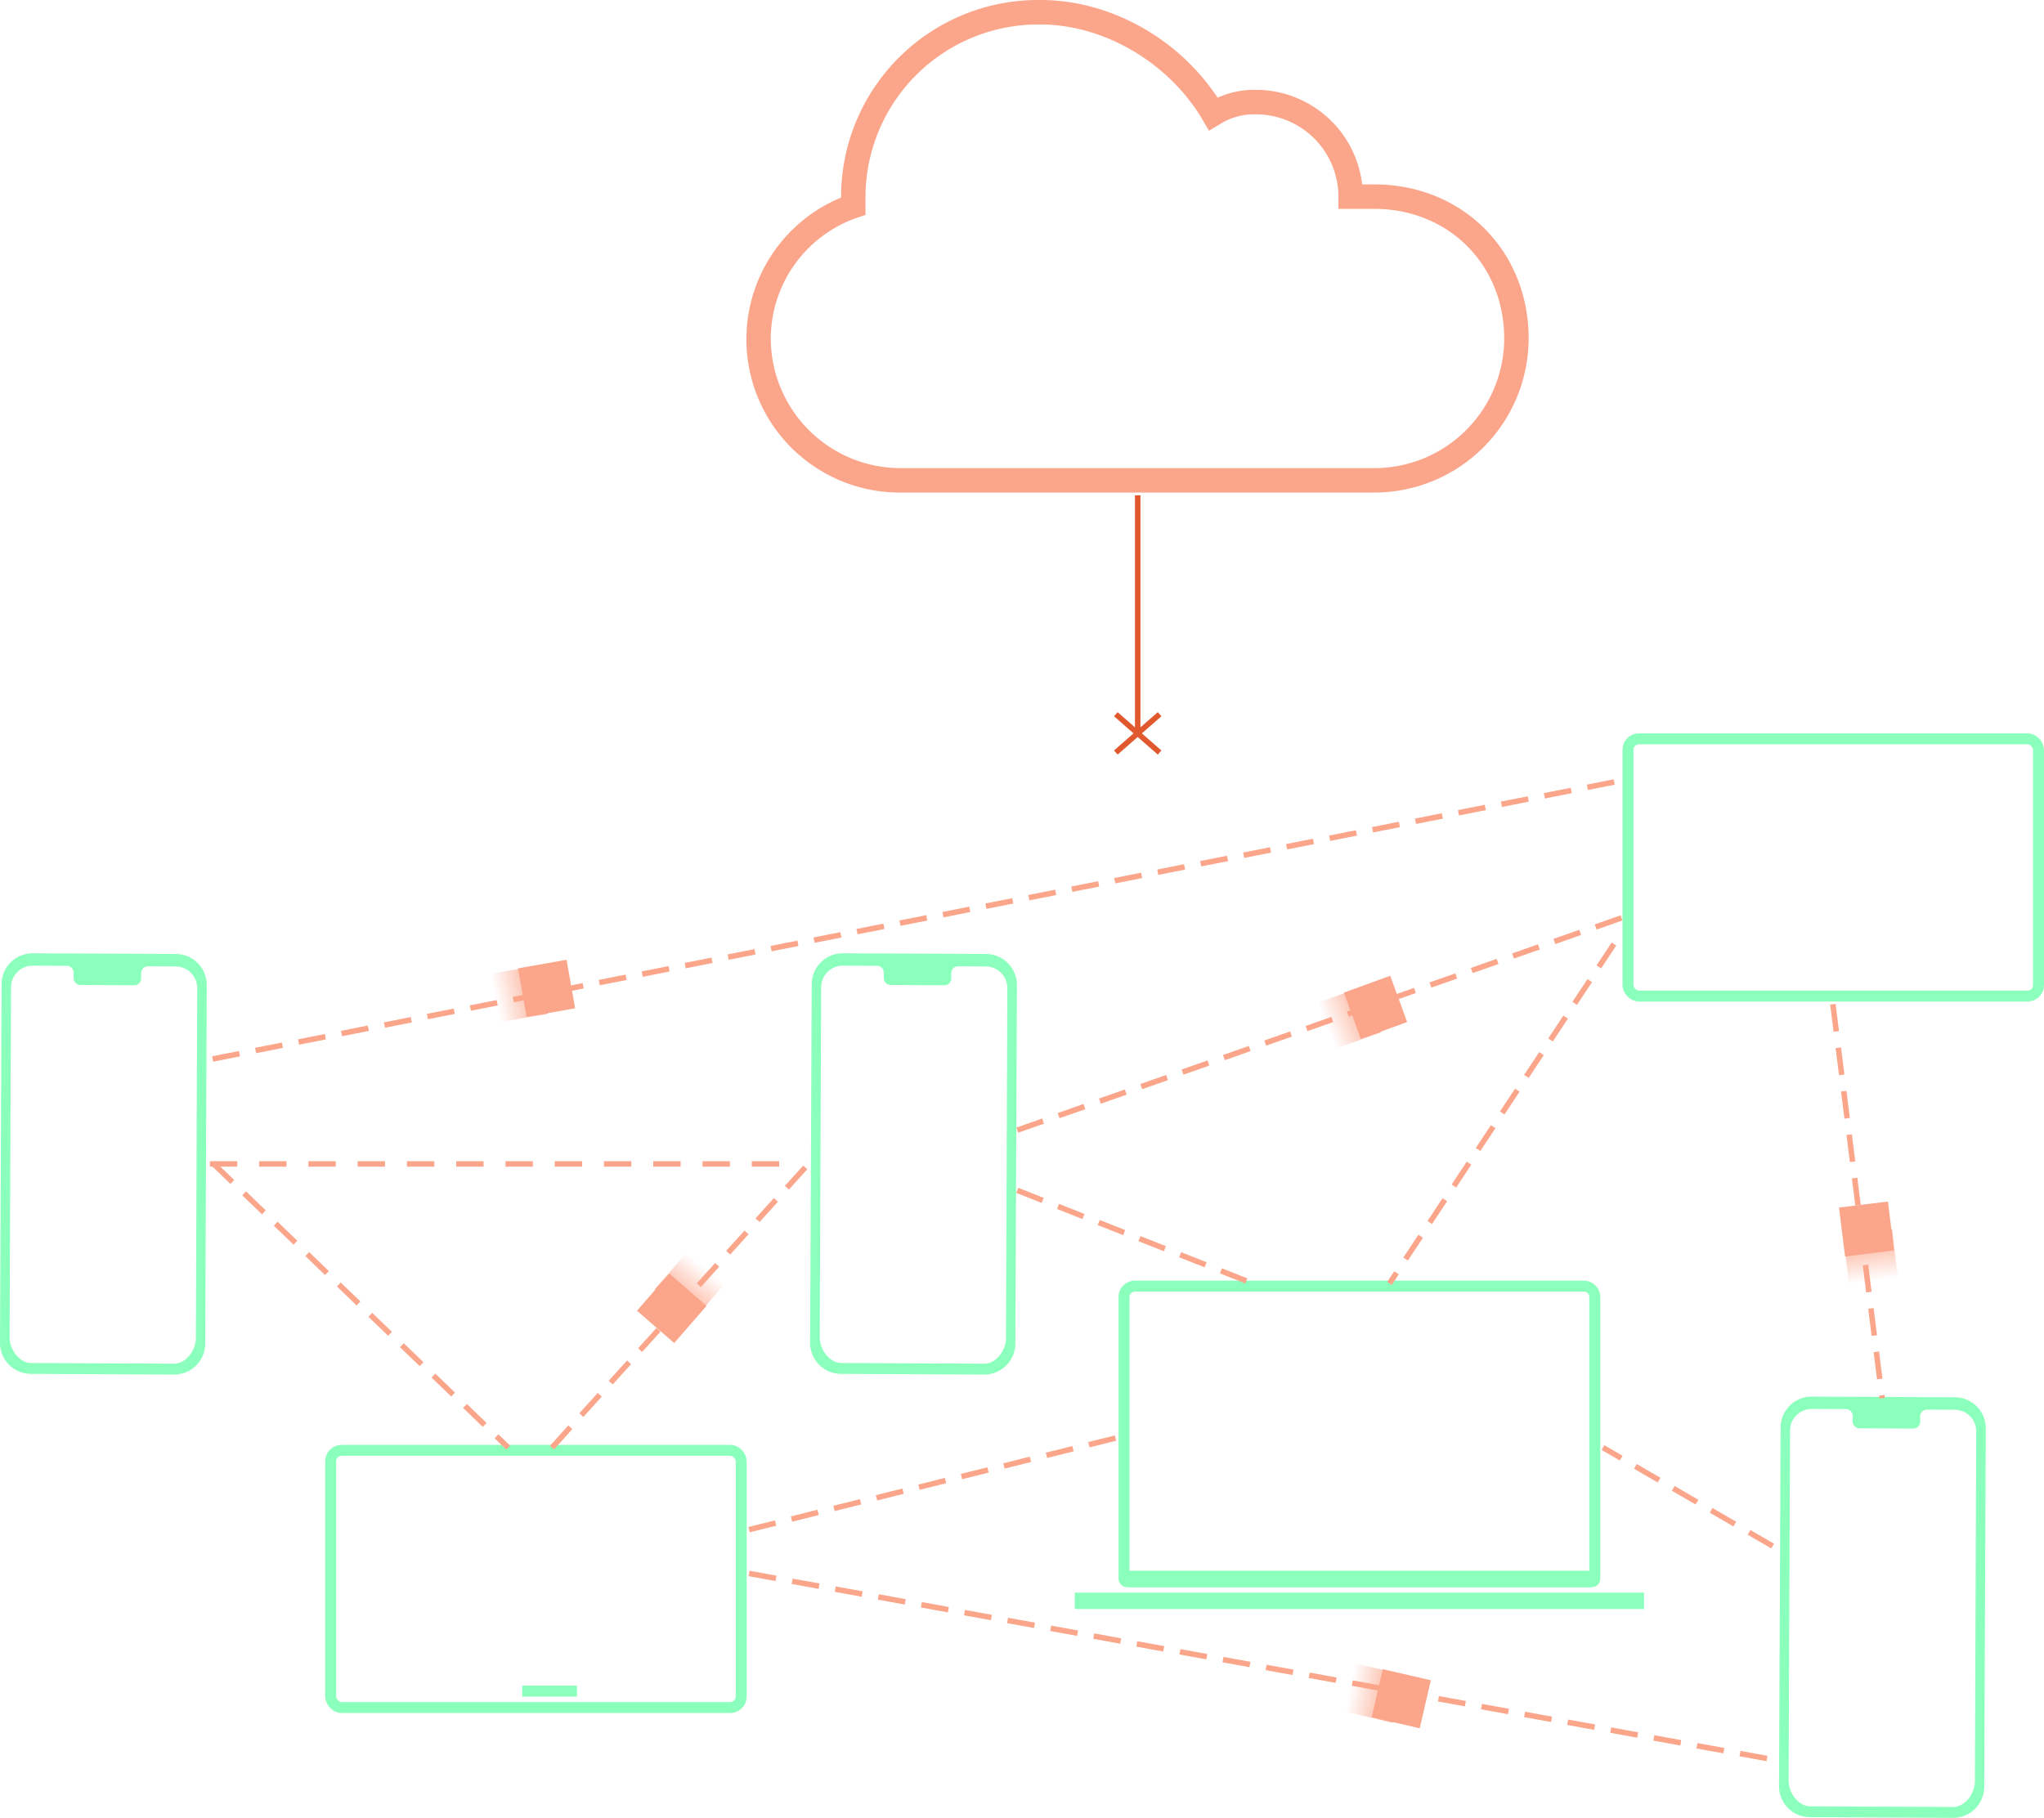 <svg xmlns="http://www.w3.org/2000/svg" xmlns:xlink="http://www.w3.org/1999/xlink" width="373.408" height="332.155" viewBox="0 0 373.408 332.155">
  <defs>
    <linearGradient id="linear-gradient" x1="0.994" y1="0.521" x2="0.007" y2="0.554" gradientUnits="objectBoundingBox">
      <stop offset="0" stop-color="#fba58a"/>
      <stop offset="1" stop-color="#fba58a" stop-opacity="0"/>
    </linearGradient>
  </defs>
  <g id="Group_3057" data-name="Group 3057" transform="translate(-969.658 -960)">
    <g id="Group_3056" data-name="Group 3056" transform="translate(176 15)">
      <path id="Path_4109" data-name="Path 4109" d="M43.738,148.275V43.4" transform="translate(980.275 1113.934) rotate(90)" fill="none" stroke="#fba58a" stroke-width="1" stroke-dasharray="5 4"/>
      <g id="cloud" transform="translate(930 850.216)">
        <g id="Group_3040" data-name="Group 3040" transform="translate(0 94.784)">
          <path id="Path_4108" data-name="Path 4108" d="M114.726,128.478h-2.22A19.559,19.559,0,0,0,93.091,111.2,16.086,16.086,0,0,0,86.1,112.64c-7.213-10.911-19.7-17.856-32.376-17.856a35.991,35.991,0,0,0-36.414,36.1,28.016,28.016,0,0,0,10.884,53.9h86.534a28.207,28.207,0,0,0,28.191-28.155C142.917,140.581,130.8,128.478,114.726,128.478Zm0,51.845H28.191A23.74,23.74,0,0,1,4.466,156.629a23.463,23.463,0,0,1,15.779-22.068l1.527-.509v-2.9A31.585,31.585,0,0,1,53.721,99.255c11.635,0,23.551,7.021,29.656,17.468l1.139,1.952,1.938-1.161a11.666,11.666,0,0,1,6.641-1.84,15.075,15.075,0,0,1,15.074,15.042v2.233h6.561c13.524,0,23.725,10.179,23.725,23.685A23.733,23.733,0,0,1,114.73,180.322Z" transform="translate(0 -94.784)" fill="#fba58a"/>
        </g>
      </g>
      <g id="Group_3041" data-name="Group 3041" transform="translate(793.658 1119.188)">
        <path id="Path_3713" data-name="Path 3713" d="M32.115.12,6,0A5.666,5.666,0,0,0,.288,5.66L0,71.138a5.666,5.666,0,0,0,5.66,5.708l26.119.12a5.666,5.666,0,0,0,5.708-5.66l.288-65.477A5.681,5.681,0,0,0,32.115.12ZM35.785,70.3c0,2.207-1.8,4.705-4.005,4.681L5.708,74.86c-2.207,0-3.981-2.523-3.957-4.729L2.015,6.212A3.957,3.957,0,0,1,6.02,2.255l4.437.024h1.775a1.261,1.261,0,0,1,1.223,1.3v.911a1.261,1.261,0,0,0,1.223,1.3l9.882.048a1.255,1.255,0,0,0,1.223-1.271V3.646a1.239,1.239,0,0,1,1.223-1.271l5.061.024A3.957,3.957,0,0,1,36.025,6.4Z" transform="translate(0 0)" fill="#8bffbc"/>
      </g>
      <g id="Group_3043" data-name="Group 3043" transform="translate(1118.658 1200.188)">
        <path id="Path_3713-2" data-name="Path 3713" d="M32.115.12,6,0A5.666,5.666,0,0,0,.288,5.66L0,71.138a5.666,5.666,0,0,0,5.66,5.708l26.119.12a5.666,5.666,0,0,0,5.708-5.66l.288-65.477A5.681,5.681,0,0,0,32.115.12ZM35.785,70.3c0,2.207-1.8,4.705-4.005,4.681L5.708,74.86c-2.207,0-3.981-2.523-3.957-4.729L2.015,6.212A3.957,3.957,0,0,1,6.02,2.255l4.437.024h1.775a1.261,1.261,0,0,1,1.223,1.3v.911a1.261,1.261,0,0,0,1.223,1.3l9.882.048a1.255,1.255,0,0,0,1.223-1.271V3.646a1.239,1.239,0,0,1,1.223-1.271l5.061.024A3.957,3.957,0,0,1,36.025,6.4Z" transform="translate(0 0)" fill="#8bffbc"/>
      </g>
      <g id="Group_3042" data-name="Group 3042" transform="translate(941.658 1119.188)">
        <path id="Path_3713-3" data-name="Path 3713" d="M32.115.12,6,0A5.666,5.666,0,0,0,.288,5.66L0,71.138a5.666,5.666,0,0,0,5.66,5.708l26.119.12a5.666,5.666,0,0,0,5.708-5.66l.288-65.477A5.681,5.681,0,0,0,32.115.12ZM35.785,70.3c0,2.207-1.8,4.705-4.005,4.681L5.708,74.86c-2.207,0-3.981-2.523-3.957-4.729L2.015,6.212A3.957,3.957,0,0,1,6.02,2.255l4.437.024h1.775a1.261,1.261,0,0,1,1.223,1.3v.911a1.261,1.261,0,0,0,1.223,1.3l9.882.048a1.255,1.255,0,0,0,1.223-1.271V3.646a1.239,1.239,0,0,1,1.223-1.271l5.061.024A3.957,3.957,0,0,1,36.025,6.4Z" transform="translate(0 0)" fill="#8bffbc"/>
      </g>
      <g id="Rectangle_1589" data-name="Rectangle 1589" transform="translate(998 1179)" fill="none" stroke="#8bffbc" stroke-width="2">
        <path d="M3,0H85a3,3,0,0,1,3,3V56a0,0,0,0,1,0,0H0a0,0,0,0,1,0,0V3A3,3,0,0,1,3,0Z" stroke="none"/>
        <path d="M3,1H85a2,2,0,0,1,2,2V54a1,1,0,0,1-1,1H2a1,1,0,0,1-1-1V3A2,2,0,0,1,3,1Z" fill="none"/>
      </g>
      <g id="Rectangle_1590" data-name="Rectangle 1590" transform="translate(853.065 1209)" fill="none" stroke="#8bffbc" stroke-width="2">
        <rect width="77" height="49" rx="3" stroke="none"/>
        <rect x="1" y="1" width="75" height="47" rx="2" fill="none"/>
      </g>
      <g id="Rectangle_1594" data-name="Rectangle 1594" transform="translate(1090.065 1079)" fill="none" stroke="#8bffbc" stroke-width="2">
        <rect width="77" height="49" rx="3" stroke="none"/>
        <rect x="1" y="1" width="75" height="47" rx="2" fill="none"/>
      </g>
      <g id="Rectangle_1591" data-name="Rectangle 1591" transform="translate(998 1232)" fill="none" stroke="#8bffbc" stroke-width="2">
        <rect width="88" height="3" rx="1.5" stroke="none"/>
        <rect x="1" y="1" width="86" height="1" rx="0.5" fill="none"/>
      </g>
      <g id="Rectangle_1592" data-name="Rectangle 1592" transform="translate(990 1236)" fill="none" stroke="#8bffbc" stroke-width="2">
        <rect width="104" height="3" stroke="none"/>
        <rect x="1" y="1" width="102" height="1" fill="none"/>
      </g>
      <g id="Rectangle_1593" data-name="Rectangle 1593" transform="translate(888.065 1253)" fill="none" stroke="#8bffbc" stroke-width="2">
        <rect width="12" height="2" stroke="none"/>
        <rect x="1" y="1" width="10" fill="none"/>
      </g>
      <line id="Line_59" data-name="Line 59" x2="54" y2="52" transform="translate(832.5 1157.5)" fill="none" stroke="#fba58a" stroke-width="1" stroke-dasharray="5 3"/>
      <line id="Line_60" data-name="Line 60" y1="52" x2="47" transform="translate(894.5 1157.5)" fill="none" stroke="#fba58a" stroke-width="1" stroke-dasharray="5 3"/>
      <line id="Line_61" data-name="Line 61" y1="17" x2="68" transform="translate(930.5 1207.5)" fill="none" stroke="#fba58a" stroke-width="1" stroke-dasharray="5 3"/>
      <line id="Line_62" data-name="Line 62" x2="187" y2="34" transform="translate(930.5 1232.5)" fill="none" stroke="#fba58a" stroke-width="1" stroke-dasharray="5 3"/>
      <line id="Line_63" data-name="Line 63" x1="31" y1="18" transform="translate(1086.5 1209.5)" fill="none" stroke="#fba58a" stroke-width="1" stroke-dasharray="5 3"/>
      <line id="Line_64" data-name="Line 64" x2="9" y2="72" transform="translate(1128.5 1128.5)" fill="none" stroke="#fba58a" stroke-width="1" stroke-dasharray="5 3"/>
      <line id="Line_65" data-name="Line 65" x1="41" y2="62" transform="translate(1047.5 1117.5)" fill="none" stroke="#fba58a" stroke-width="1" stroke-dasharray="5 3"/>
      <line id="Line_66" data-name="Line 66" y2="44" transform="translate(1001.5 1035.5)" fill="none" stroke="#e1582e" stroke-width="1"/>
      <line id="Line_69" data-name="Line 69" x1="8" y2="7" transform="translate(997.5 1075.5)" fill="none" stroke="#e1582e" stroke-width="1"/>
      <line id="Line_70" data-name="Line 70" x2="8" y2="7" transform="translate(997.5 1075.5)" fill="none" stroke="#e1582e" stroke-width="1"/>
      <line id="Line_67" data-name="Line 67" y1="51" x2="258" transform="translate(832.5 1087.5)" fill="none" stroke="#fba58a" stroke-width="1" stroke-dasharray="5 3"/>
      <line id="Line_68" data-name="Line 68" x2="43" y2="17" transform="translate(979.5 1162.5)" fill="none" stroke="#fba58a" stroke-width="1" stroke-dasharray="5 3"/>
      <line id="Line_71" data-name="Line 71" y1="39" x2="111" transform="translate(979.5 1112.5)" fill="none" stroke="#fba58a" stroke-width="1" stroke-dasharray="5 3"/>
      <g id="Group_3044" data-name="Group 3044" transform="translate(4 16)">
        <rect id="Rectangle_1595" data-name="Rectangle 1595" width="9" height="9" transform="matrix(0.985, -0.174, 0.174, 0.985, 884.295, 1105.937)" fill="#fba58a"/>
        <rect id="Rectangle_1596" data-name="Rectangle 1596" width="9" height="9" transform="matrix(0.985, -0.174, 0.174, 0.985, 879.295, 1106.937)" fill="url(#linear-gradient)"/>
      </g>
      <g id="Group_3045" data-name="Group 3045" transform="matrix(0.985, -0.174, 0.174, 0.985, -24.289, 190.892)">
        <rect id="Rectangle_1595-2" data-name="Rectangle 1595" width="9" height="9" transform="matrix(0.985, -0.174, 0.174, 0.985, 884.295, 1105.937)" fill="#fba58a"/>
        <rect id="Rectangle_1596-2" data-name="Rectangle 1596" width="9" height="9" transform="matrix(0.985, -0.174, 0.174, 0.985, 879.295, 1106.937)" fill="url(#linear-gradient)"/>
      </g>
      <g id="Group_3046" data-name="Group 3046" transform="translate(2305.942 1486.575) rotate(141)">
        <rect id="Rectangle_1595-3" data-name="Rectangle 1595" width="9" height="9" transform="matrix(0.985, -0.174, 0.174, 0.985, 884.295, 1105.937)" fill="#fba58a"/>
        <rect id="Rectangle_1596-3" data-name="Rectangle 1596" width="9" height="9" transform="matrix(0.985, -0.174, 0.174, 0.985, 879.295, 1106.937)" fill="url(#linear-gradient)"/>
      </g>
      <g id="Group_3047" data-name="Group 3047" transform="matrix(0.921, 0.391, -0.391, 0.921, 664.258, -114.335)">
        <rect id="Rectangle_1595-4" data-name="Rectangle 1595" width="9" height="9" transform="matrix(0.985, -0.174, 0.174, 0.985, 884.295, 1105.937)" fill="#fba58a"/>
        <rect id="Rectangle_1596-4" data-name="Rectangle 1596" width="9" height="9" transform="matrix(0.985, -0.174, 0.174, 0.985, 879.295, 1106.937)" fill="url(#linear-gradient)"/>
      </g>
      <g id="Group_3048" data-name="Group 3048" transform="translate(-19.98 1999.781) rotate(-87)">
        <rect id="Rectangle_1595-5" data-name="Rectangle 1595" width="9" height="9" transform="matrix(0.985, -0.174, 0.174, 0.985, 884.295, 1105.937)" fill="#fba58a"/>
        <rect id="Rectangle_1596-5" data-name="Rectangle 1596" width="9" height="9" transform="matrix(0.985, -0.174, 0.174, 0.985, 879.295, 1106.937)" fill="url(#linear-gradient)"/>
      </g>
    </g>
  </g>
</svg>
